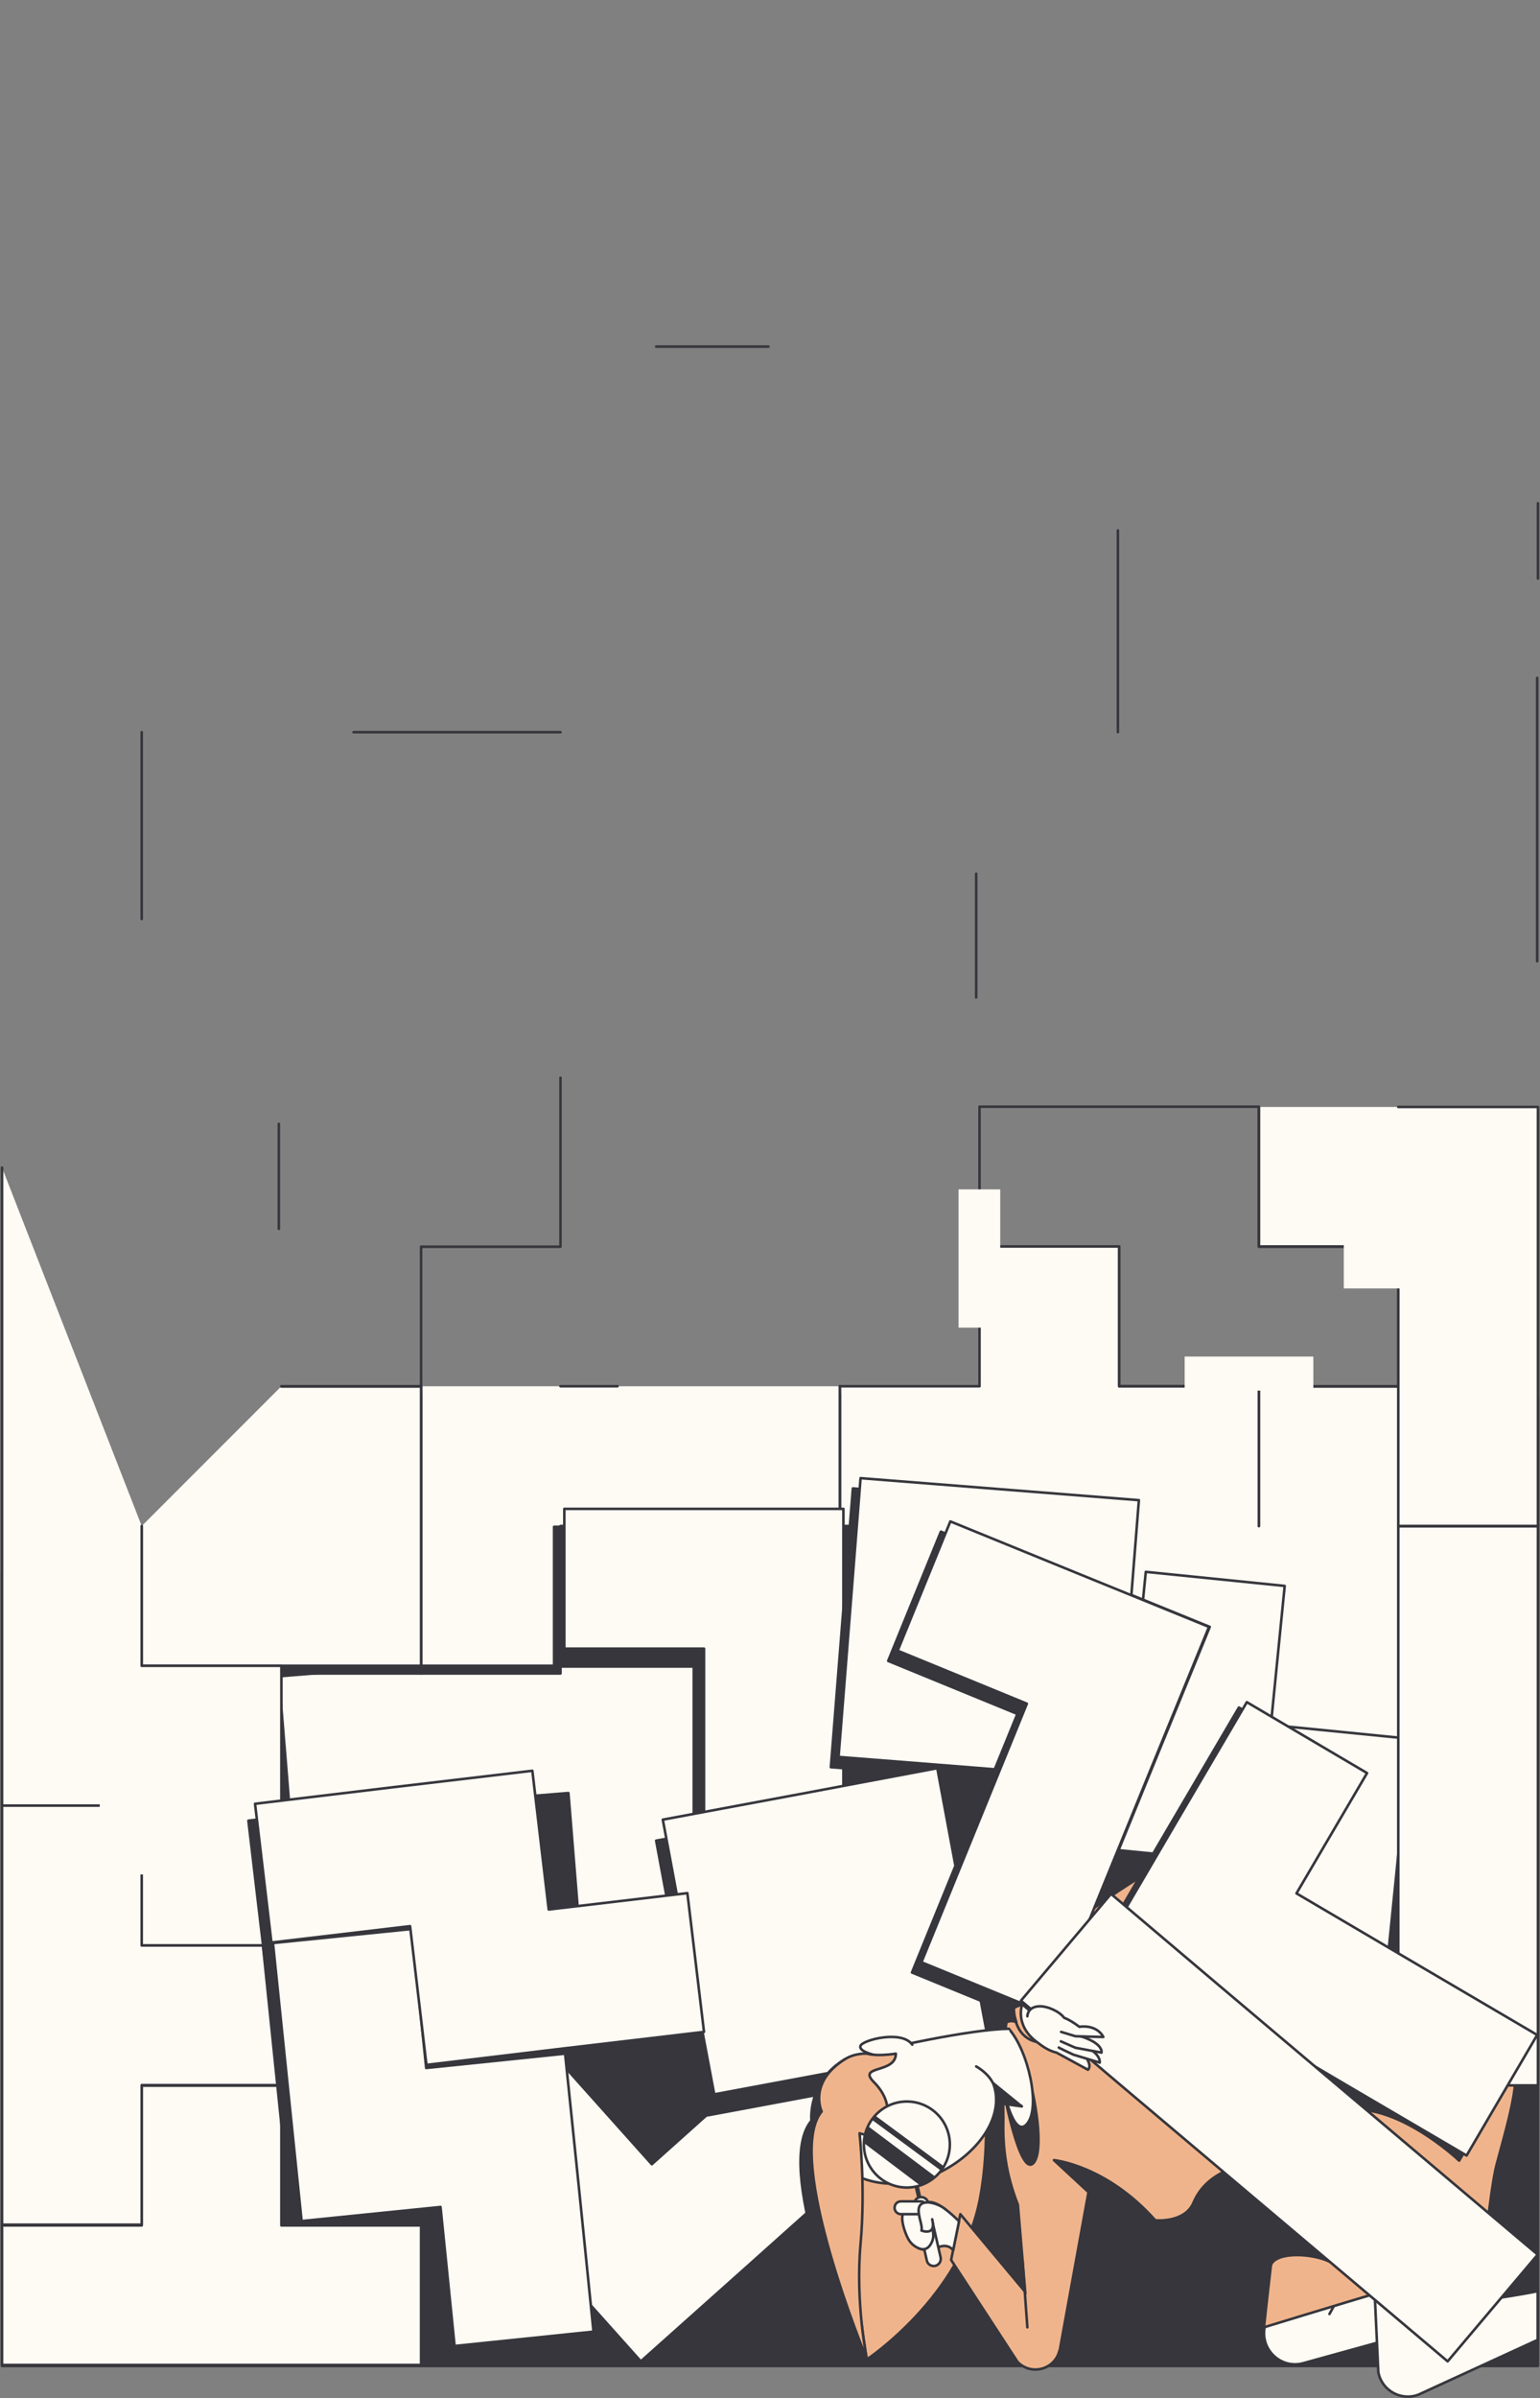<?xml version="1.0" encoding="utf-8"?>
<!-- Generator: Adobe Illustrator 27.0.0, SVG Export Plug-In . SVG Version: 6.00 Build 0)  -->
<svg version="1.1" id="Capa_1" xmlns="http://www.w3.org/2000/svg" xmlns:xlink="http://www.w3.org/1999/xlink" x="0px" y="0px"
	 viewBox="0 0 602 936.8" style="enable-background:new 0 0 602 936.8;" xml:space="preserve">
<rect x="0" y="0" width="602" height="936.8" fill="#808080" stroke="none"/>
<style type="text/css">
	.st0{fill:#36363C;stroke:#36363C;stroke-linecap:round;stroke-linejoin:round;stroke-miterlimit:10;}
	.st1{fill:#FEFAF4;stroke:#36363C;stroke-linecap:round;stroke-linejoin:round;stroke-miterlimit:10;}
	.st2{fill:none;stroke:#36363C;stroke-linecap:round;stroke-linejoin:round;stroke-miterlimit:10;}
	.st3{fill:none;stroke:#000000;stroke-miterlimit:10;}
	.st4{fill:#FEFAF4;}
	.st5{fill:#F0B48C;stroke:#36363C;stroke-linecap:round;stroke-linejoin:round;stroke-miterlimit:10;}
	.st6{fill:#36363C;}
</style>
<polygon class="st0" points="601.2,924.2 0.8,924.2 0.8,615 379.1,575.1 601.2,546.2 "/>
<g>
	<polygon class="st1" points="110,869.3 110,814.7 55.4,814.7 55.4,869.3 0.8,869.3 0.8,923.8 55.4,923.8 110,923.8 164.6,923.8 
		164.6,869.3 	"/>
	<polygon class="st1" points="55.4,814.5 110,814.5 110,759.9 55.4,759.9 55.4,705.3 0.8,705.3 0.8,759.9 0.8,814.5 0.8,869 
		55.4,869 	"/>
	<polyline class="st1" points="437.5,572.7 437.5,650.7 492.1,650.7 492.1,705.3 546.7,705.3 546.7,650.7 546.7,596.1 546.7,541.6 
		492.1,541.6 492.1,596.1 	"/>
	<polyline class="st1" points="492.1,596.1 492.1,541.5 437.5,541.5 437.5,486.9 382.9,486.9 382.9,541.5 328.3,541.5 328.3,596.1 
		382.9,596.1 	"/>
	<polygon class="st1" points="217.8,646 163.4,650.4 109,654.8 113.4,709.2 167.8,704.8 222.2,700.4 226.6,754.8 281,750.4 
		276.6,696 272.2,641.6 	"/>
	<polygon class="st1" points="491.4,728.1 437,722.7 442.5,668.3 447.9,614 502.2,619.5 496.8,673.8 551.1,679.2 545.7,733.5 
		540.2,787.8 485.9,782.4 	"/>
	<polygon class="st1" points="291.2,886.1 331.9,849.7 372.6,813.3 336.2,772.6 295.5,809 254.8,845.4 218.4,804.7 177.7,841 
		214.1,881.7 250.5,922.4 	"/>
	<polyline class="st1" points="546.6,432.4 601.2,432.4 601.2,487 601.2,541.6 601.2,596.1 546.6,596.1 546.6,541.6 546.6,487 
		492.1,487 492.1,432.4 	"/>
	<polyline class="st0" points="328.3,544.5 328.3,599.1 273.7,599.1 219.1,599.1 219.1,653.7 164.6,653.7 164.6,599.1 164.6,544.5 	
		"/>
	<polyline class="st1" points="328.3,541.5 328.3,596.1 273.7,596.1 219.1,596.1 219.1,650.7 164.6,650.7 164.6,596.1 164.6,541.5 	
		"/>
	<polygon class="st0" points="325.7,651 325.7,705.6 325.7,760.2 271.2,760.2 271.2,705.6 271.2,651 216.6,651 216.6,596.4 
		271.2,596.4 325.7,596.4 	"/>
	<polygon class="st1" points="329.7,644 329.7,698.6 329.7,753.2 275.2,753.2 275.2,698.6 275.2,644 220.6,644 220.6,589.4 
		275.2,589.4 329.7,589.4 	"/>
	<polygon class="st0" points="387.8,585.7 333.4,581.4 329.1,635.9 324.8,690.3 379.2,694.6 433.6,698.9 437.9,644.4 442.2,590 	"/>
	<polygon class="st1" points="452.2,686.1 431.6,736.6 411,787.2 360.5,766.5 381.1,716 401.7,665.5 351.2,644.8 371.8,594.3 
		422.3,614.9 472.9,635.5 	"/>
	<polygon class="st1" points="390.8,581.7 336.4,577.4 332.1,631.9 327.8,686.3 382.2,690.6 436.6,694.9 440.9,640.4 445.2,586 	"/>
	<polygon class="st0" points="310.2,709 256.5,719 266.5,772.7 276.6,826.3 330.2,816.3 383.9,806.2 373.9,752.6 363.8,698.9 	"/>
	<polyline class="st0" points="55.4,599.1 55.4,653.7 110,653.7 164.6,653.7 164.6,599.1 164.6,544.5 110,544.5 	"/>
	<polyline class="st1" points="55.4,596.1 55.4,650.7 110,650.7 164.6,650.7 164.6,596.1 164.6,541.5 110,541.5 	"/>
	<polygon class="st1" points="312.7,700.8 259.1,710.8 269.1,764.5 279.2,818.1 332.8,808.1 386.5,798 376.4,744.4 366.4,690.7 	"/>
	<polyline class="st2" points="110,541.6 164.6,541.6 164.6,487 219.1,487 219.1,432.4 219.1,421 	"/>
	<polygon class="st0" points="168.2,862.1 113.9,867.6 108.3,813.3 102.7,759 157,753.5 162.6,807.8 216.9,802.2 222.5,856.5 
		228,910.8 173.7,911.4 	"/>
	<polyline class="st2" points="512.3,541.5 546.6,541.5 546.6,486.9 492.1,486.9 492.1,432.3 437.5,432.3 382.9,432.3 382.9,486.9 
		437.5,486.9 437.5,541.5 464.8,541.5 	"/>
	<polyline class="st1" points="55.4,596.1 55.4,650.7 110,650.7 110,705.3 110,759.9 55.4,759.9 55.4,705.3 0.8,705.3 0.8,650.7 
		0.8,456.1 	"/>
	<polygon class="st0" points="207.9,752.6 201.5,698.4 147.3,704.8 97.1,711.2 103.5,765.5 153.7,759 160.1,813.2 214.3,806.8 
		268.5,800.4 262.1,746.2 	"/>
	<polygon class="st1" points="172.2,862.1 117.9,867.6 112.3,813.3 106.7,759 161,753.5 166.6,807.8 220.9,802.2 226.5,856.5 
		232,910.8 177.7,916.4 	"/>
	<polygon class="st1" points="214.5,745.9 208.1,691.7 153.9,698.1 99.7,704.6 106.1,758.8 160.3,752.4 166.7,806.6 220.9,800.1 
		275.2,793.7 268.7,739.5 	"/>
	<path class="st3" d="M0.8,922.8"/>
	<rect x="39" y="698.2" class="st4" width="34" height="34"/>
	<line class="st1" x1="219.1" y1="541.5" x2="241.4" y2="541.5"/>
	<rect x="463.1" y="529.9" class="st4" width="50.3" height="13.3"/>
	<rect x="525.3" y="480" class="st4" width="32.6" height="23.3"/>
	<rect x="541.5" y="620.2" class="st4" width="16.3" height="54"/>
	<rect x="374.7" y="464.6" class="st4" width="16.3" height="54"/>
</g>
<g>
	<path class="st1" d="M544.6,860.9l-20.6,34.9c5-2.8,19.3,0.4,29.3-0.6c11.1-1.1,22.1-1.6,22.1-1.6l10.4,15.5l-13,5.1
		c-0.6,0.2-1.2,0.4-1.8,0.5l-3.3,0.5l-0.7-8l-57.5,15.9c-8.6,2.4-16.7-5-15.2-13.8L503,842"/>
	<path class="st1" d="M601.1,895c-11.9,2.4-24.9,3.6-33.5,6.6c5-19.1,13.3-47.8,13.3-47.8l-45.5-0.7l3.4,73.5
		c1.3,7.2,8.9,11.4,15.7,8.8l46.6-21.4V895z"/>
	<line class="st1" x1="563.7" y1="915.1" x2="573.2" y2="881.1"/>
	<line class="st1" x1="519.7" y1="903.9" x2="538.9" y2="869.3"/>
	<path class="st5" d="M501.6,849.2c-3.5,21.3-7.5,59.9-7.5,59.9s24.1-7.4,52.6-15.9c22.8-6.8,32.3-1.9,32.3-1.9s3.6-36.7,6-45.6
		c7.4-27.5,12.4-42.1,0-57.8c-31.2-39.4-82-3.7-82-3.7L501.6,849.2z"/>
	<path class="st0" d="M498.4,862.4c0,0-1.5,7.7-1.6,22.3c2.4-5.4,16.7-4.4,23-1.2L498.4,862.4z"/>
	<polygon class="st1" points="546.6,650.8 546.6,705.4 546.6,760 546.6,814.6 601.2,814.6 601.2,760 601.2,705.4 601.2,650.8 
		601.2,596.2 546.6,596.2 	"/>
	<polygon class="st0" points="448.2,690.1 427.6,740.6 407,791.2 356.5,770.5 377.1,720 397.7,669.5 347.2,648.8 367.8,598.3 
		418.3,618.9 468.9,639.5 	"/>
	<path class="st5" d="M433,778.3l21.1-50c0,0-38.1,20.9-54.6,43.3c-9.6,13.1-7.1,48.1-7.3,57.6c-0.2,9.5,1,20.1,5.7,32l3.7,44
		l-26.1-40.4l-3.6,17.9l25.9,39.7c5.3,5.7,14.8,3.1,16.5-4.5l11.2-61.6L412,843.8c0,0,20.4,1.9,39.6,23.5c0,0,11.6,1.2,15-7
		c6.2-14.7,26.5-18,34.9-11.1c0,0,2-54.7,1.3-65.1c0,0-17.9,14-39.8,3.7c-25.7-12-39.8-7.1-39.8-7.1l12.7-13.8l-39.6,16.7
		c0,17.7,16,14.7,16,13L433,778.3z"/>
	<path class="st0" d="M393.4,790c0,0,1.6-1.1,3.9-0.1c-1.7-5.6-2.4-5.4,3-7.1c5.2-1.6,15.6,13,23.3,19.4l4.8-18.9l-36.5-7.5
		L393.4,790z"/>
	<g>
		<path class="st0" d="M476.2,788.7c0,0,24.8,43.5,46,36.5c21.1-7,48.2,18.8,48.2,18.8l27.6-47.1l-47.1-27.6l-47.1-27.6l27.6-47.1
			l-47.1-27.6L456.7,714l-27.6,47.1L476.2,788.7z"/>
		<polygon class="st1" points="479.2,786.7 526.2,814.4 573.3,842 600.9,794.9 553.9,767.3 506.8,739.6 534.4,692.6 487.4,664.9 
			459.7,712 432.1,759.1 		"/>
		<polygon class="st1" points="451.9,686.1 431.3,736.6 410.7,787.2 360.2,766.5 380.8,716 401.4,665.5 350.9,644.8 371.5,594.3 
			422,614.9 472.6,635.5 		"/>
		<polygon class="st1" points="559.4,845.5 517.7,810.3 476,775.1 434.3,739.8 399.1,781.5 440.8,816.8 482.5,852 524.2,887.2 
			565.9,922.4 601.1,880.7 		"/>
	</g>
	<path class="st0" d="M394.3,792.5c7.5,8.1,15.3,45.8,9.8,52.3c-5.5,6.5-12.2-30.3-12.2-30.3"/>
	<path class="st1" d="M394.3,792.5c7.5,8.1,12.7,30.6,7.2,37.1c-5.5,6.5-9.6-15.1-9.6-15.1"/>
	<polygon class="st0" points="399.4,822.8 381.1,820.3 384.2,806 	"/>
	<path class="st5" d="M384.7,813.4L358.2,803c0,0,1.2,4.7-9.8,10c-11,5.3-20.9,14.9-20.9,14.9s4.7,49.9,11.3,93.8
		c0,0,37.1-24.6,44.3-63C387.3,836.9,384.7,813.4,384.7,813.4z"/>
	<path class="st3" d="M399,806"/>
	<path class="st3" d="M531.2,826.8"/>
	<path class="st0" d="M334.2,809.1l0.4-0.3c-0.9-0.3-1.9-0.8-2.5-1.3c-1.8,1,0.7-4.6-2-3c-14.5,8.7-12.9,23.9-12.9,23.9
		c-15,17.9,14.3,86,14.3,86s-2-7.8,0.1-31c2-22.2-0.4-43.2-0.4-43.2c9,3.3,17.6-10.6,5.6-20C328.7,813.8,334.2,809.1,334.2,809.1z"
		/>
	<path class="st1" d="M399.4,822.8l-11.2-9.1c5.3,13.7-7.6,29.9-24.6,36.5c-17.1,6.7-35.2,1-40.6-12.7c-5.3-13.7,4.1-30.2,21.2-36.8
		c0,0,34.7-8.1,50.2-8.2"/>
	<path class="st1" d="M342.2,802.8c0,0-6.8-1.4-5.8-3.7c1-2.3,16.2-6.2,20.2-0.4"/>
	<path class="st5" d="M339,802.2c0,0-4.8-0.4-8.9,2.3c-14.3,9.1-8.9,20.3-8.9,20.3c-15,17.9,17.7,96.9,17.7,96.9s-4.6-22-2.5-45.2
		c2-22.2-0.4-43.2-0.4-43.2c9,3.3,16.4-9.2,5.6-20c-6.7-6.7,8.6-3.2,8.6-11.1C342.3,803.4,339,802.2,339,802.2z"/>
	<path class="st1" d="M381.6,807.2c0,0,4.4,2.3,6.5,6.4"/>
	<path class="st4" d="M406.4,792.5c0,0,5.5-4.8,5.8-4.6c0.3,0.2,10.5,6.3,10.5,6.3l2.1,7.8l-0.9,3.2l-17.8-8.7L406.4,792.5z"/>
	<path class="st1" d="M424.3,803.4c2.8,3.7,1,5.1,1,5.1l-12.3-6.7c-3-0.7-5.3-2.3-7.9-4.3c-8.6-6.6-5.5-14.6-5.5-14.6l2.9,2.5"/>
	<path class="st1" d="M424.4,799.6c6.1,2.8,5.5,6.1,5.5,6.1l-10.3-3.1c0,0-6.2-2.9-5.7-2.8"/>
	<path class="st1" d="M414.7,797.4l5.7,2.5l10.2,1.9c0,0,1-3.9-9.6-6.8"/>
	<path class="st1" d="M414.8,793.7l5.6,1.7l10.9,0.3c0,0-2.1-4.9-9.4-4c0,0-3.2-2.5-5.9-3.5c-2.1-2.7-6.6-4.5-9.4-4.5
		c-5,0-5,3.9-5,3.9"/>
</g>
<path class="st5" d="M400.7,895.2l-25.3-30.3l-3.6,17.9l25.9,39.7c5.3,5.7,14.8,3.1,16.5-4.5"/>
<path class="st1" d="M363.6,860.2c4.1,0,11.3,7.5,11.3,7.5l-2.3,11.3c0,0-2-3.1-6.4-0.9c-3.6,1.8-9,0.6-11.2-3.6
	c-1.4-2.6-3-7.7-2-9.6c-3.3,0-4.4-5.1,0.9-5C359.1,859.9,363.6,860.2,363.6,860.2z"/>
<g>
	<g>
		
			<rect x="358.3" y="851.6" transform="matrix(0.974 -0.225 0.225 0.974 -183.685 102.833)" class="st6" width="1.7" height="10.8"/>
		<path class="st1" d="M365.6,885.1L365.6,885.1c-1.5,0.3-3-0.6-3.3-2.1l-4.9-21.4c-0.3-1.5,0.6-3,2.1-3.3l0,0
			c1.5-0.3,3,0.6,3.3,2.1l4.9,21.4C368,883.3,367.1,884.7,365.6,885.1z"/>
	</g>
	<g>
		<circle class="st1" cx="354.5" cy="837.7" r="16.8"/>
		<polygon class="st6" points="337.7,837.1 359.7,853.7 365.7,850.3 339.3,830.5 		"/>
		<polygon class="st6" points="340.8,828 367.8,847.9 369,846.2 342.3,826.5 		"/>
	</g>
</g>
<path class="st1" d="M358.7,878c0,0,2.9,1.9,4.9-1c2.7-3.9,0.2-7.6,0.2-7.6l-2.6-7.4l-6.7,0.3"/>
<path class="st1" d="M359.9,864.9h-7.7c-1.4,0-2.5-1.1-2.5-2.5l0,0c0-1.4,1.1-2.5,2.5-2.5h7.7c1.4,0,2.5,1.1,2.5,2.5l0,0
	C362.4,863.7,361.3,864.9,359.9,864.9z"/>
<line class="st5" x1="399.7" y1="882.8" x2="401.6" y2="909.1"/>
<path class="st1" d="M364.4,866.9c1.7,6.8-4.2,4.4-4.2,4.4c0.9-2.6-4.4-11,2.5-11c0,0,3.7,0.1,7,2.8"/>
<line class="st2" x1="55.4" y1="286" x2="55.4" y2="359"/>
<line class="st2" x1="138.2" y1="286" x2="219.1" y2="286"/>
<line class="st2" x1="381.6" y1="389.6" x2="381.6" y2="341.3"/>
<line class="st2" x1="437" y1="286" x2="437" y2="207.2"/>
<line class="st2" x1="600.9" y1="375.5" x2="600.9" y2="264.8"/>
<line class="st2" x1="601.2" y1="226" x2="601.2" y2="196.6"/>
<line class="st2" x1="109" y1="439" x2="109" y2="480"/>
<line class="st2" x1="256.5" y1="135.4" x2="300.4" y2="135.4"/>
</svg>
